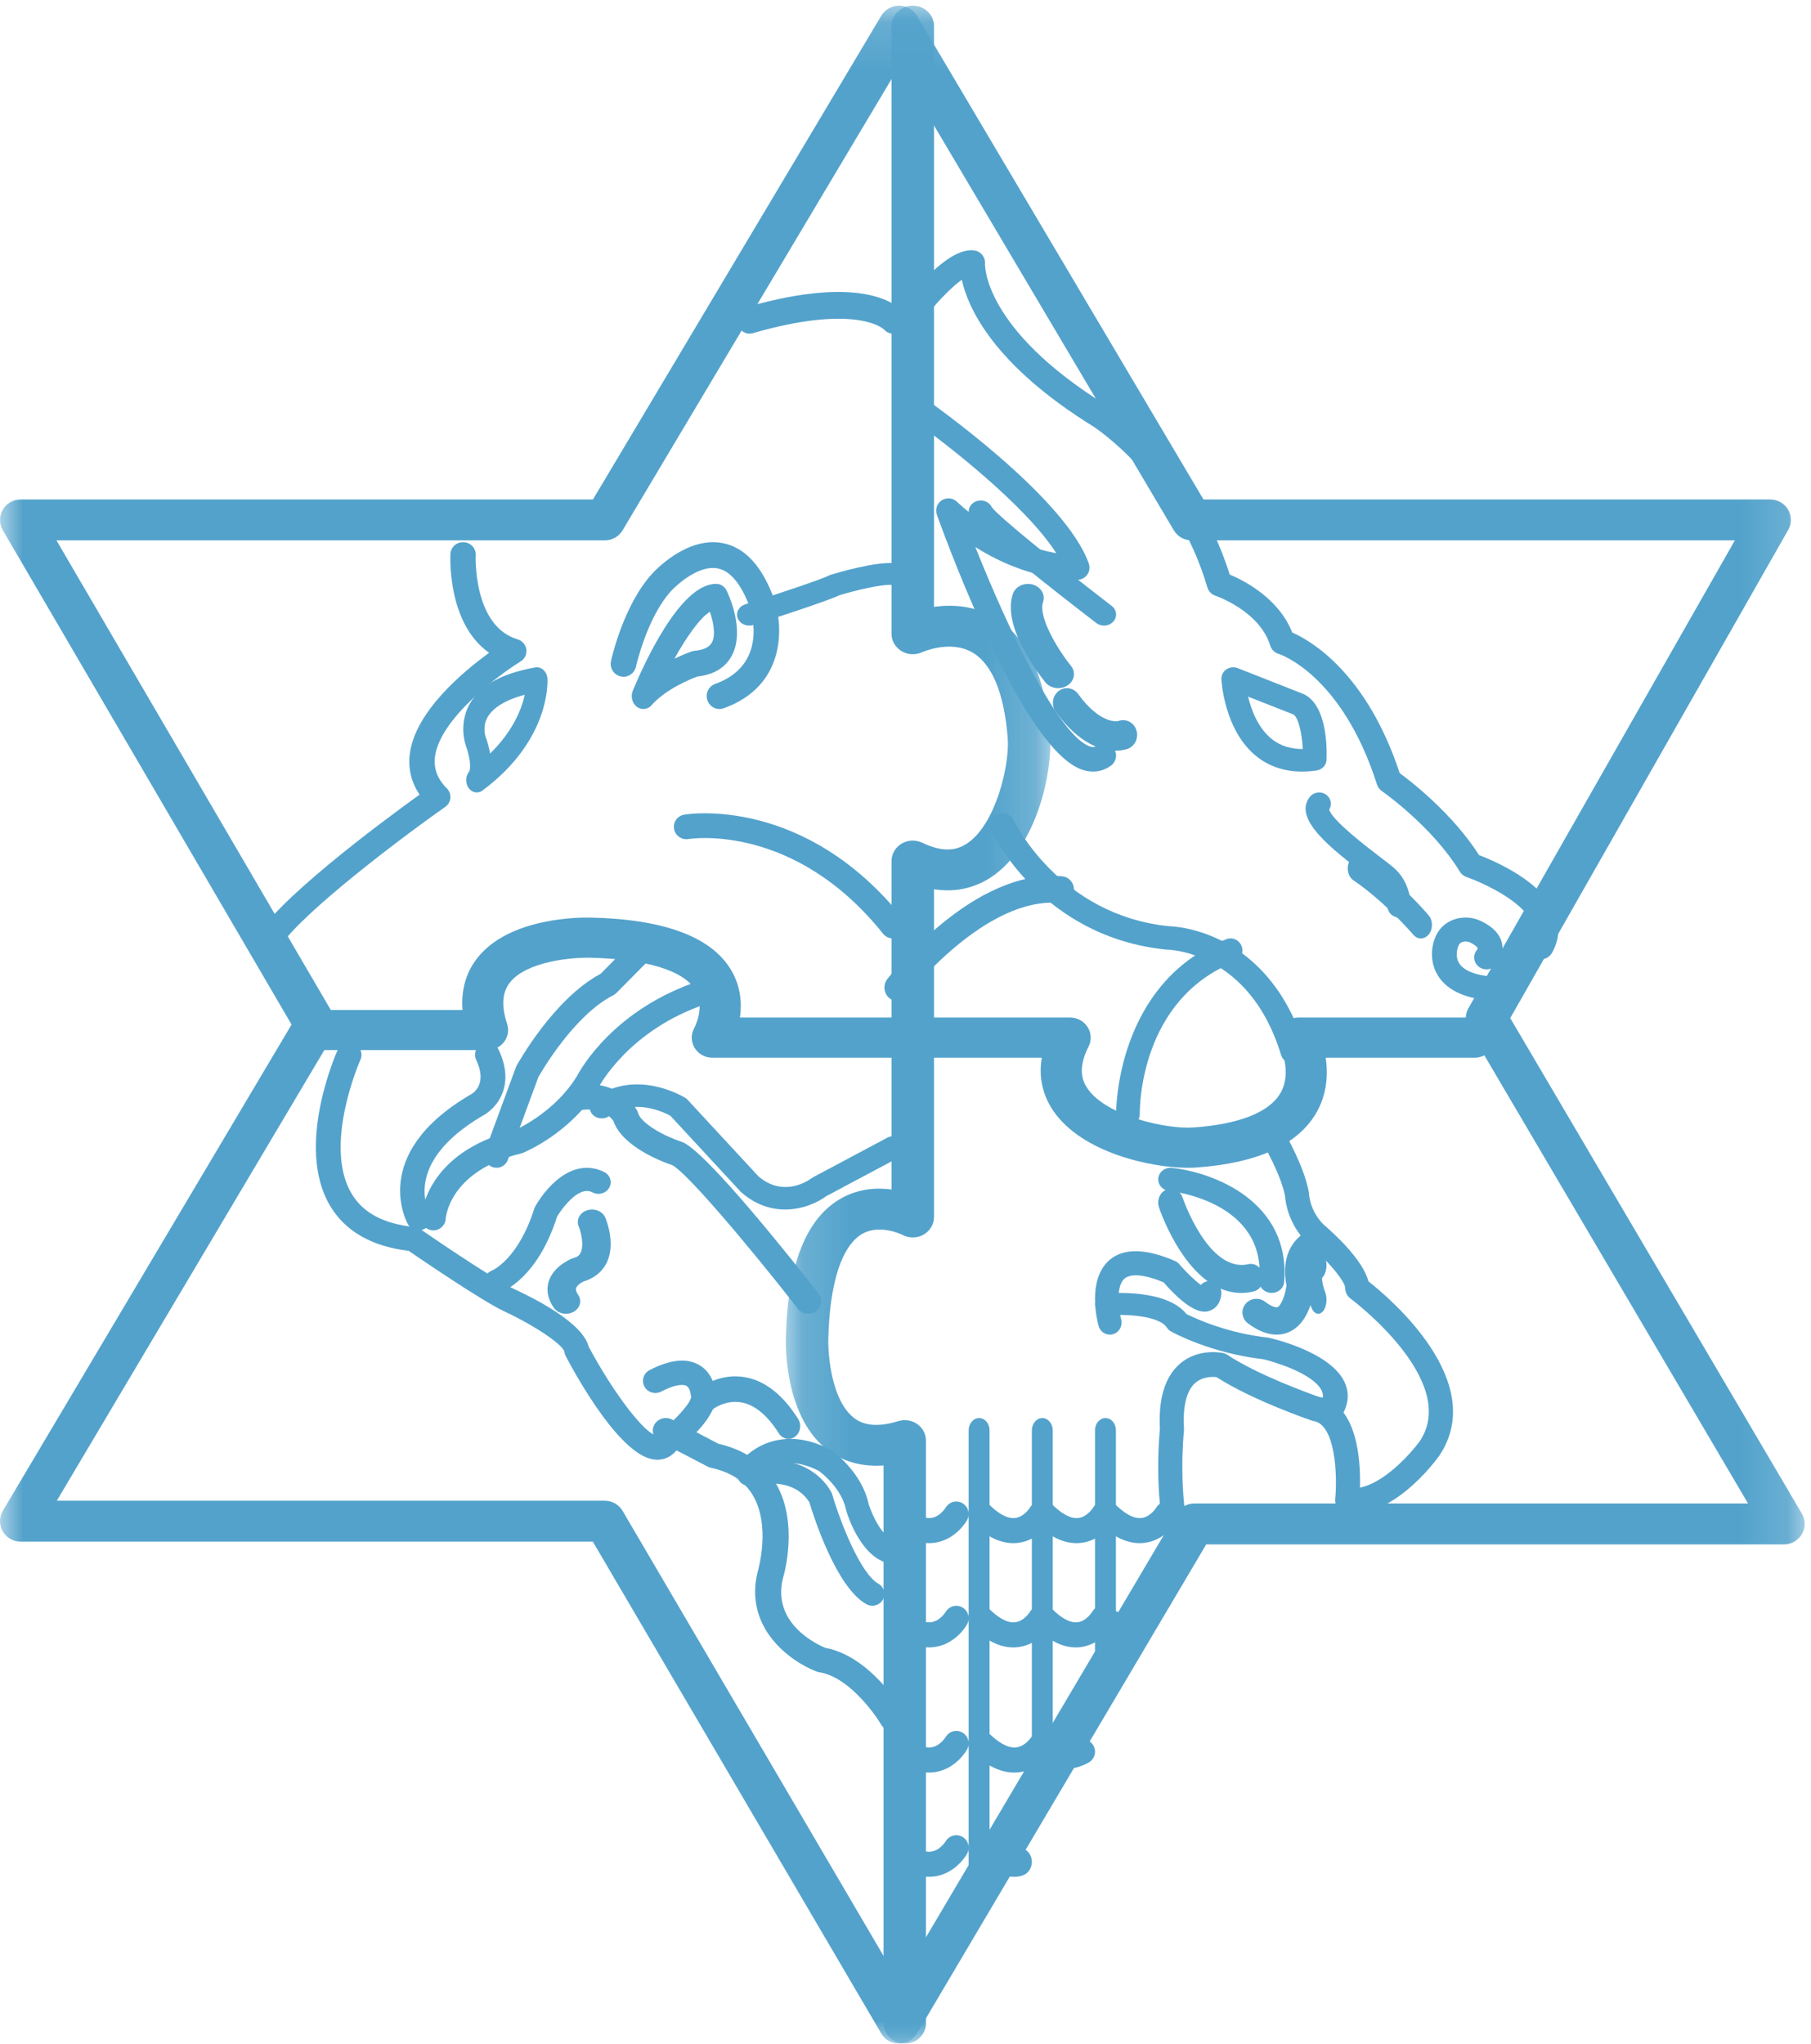 <?xml version="1.0" encoding="UTF-8"?>
<svg width="39px" height="44px" viewBox="0 0 39 44" version="1.1" xmlns="http://www.w3.org/2000/svg" xmlns:xlink="http://www.w3.org/1999/xlink">
    <!-- Generator: sketchtool 48.2 (47327) - http://www.bohemiancoding.com/sketch -->
    <title>81289E63-8B0A-4E79-8806-673A9A03A85F</title>
    <desc>Created with sketchtool.</desc>
    <defs>
        <polygon id="path-1" points="5.15636392e-05 0.122 38.863 0.122 38.863 44 5.15636392e-05 44"></polygon>
        <polygon id="path-3" points="0.144 0.122 5.841 0.122 5.841 44 0.144 44"></polygon>
    </defs>
    <g id="003" stroke="none" stroke-width="1" fill="none" fill-rule="evenodd" transform="translate(-531, -972)" opacity="0.7">
        <g id="Group-9" transform="translate(531, 972)">
            <g id="Group-8">
                <g id="Group-10">
                    <g id="Group-5">
                        <g id="Group">
                            <g id="LogoMerkava">
                                <g id="Group-3">
                                    <mask id="mask-2" fill="white">
                                        <use xlink:href="#path-1"></use>
                                    </mask>
                                    <g id="Clip-2"></g>
                                    <path d="M1.223,32.311 L13.024,32.311 C13.182,32.311 13.329,32.395 13.408,32.53 L19.364,42.685 L25.337,32.587 C25.417,32.453 25.563,32.37 25.721,32.37 L37.644,32.37 L31.626,22.145 C31.546,22.01 31.545,21.843 31.623,21.707 L37.36,11.635 L25.662,11.635 C25.504,11.635 25.358,11.552 25.278,11.417 L19.361,1.431 L13.407,11.418 C13.327,11.552 13.181,11.635 13.024,11.635 L1.216,11.635 L7.179,21.84 C7.259,21.978 7.258,22.147 7.177,22.284 L1.223,32.311 Z M19.363,44 L19.362,44 C19.204,44 19.057,43.916 18.978,43.781 L12.767,33.192 L0.445,33.192 C0.285,33.192 0.138,33.107 0.059,32.97 C-0.02,32.833 -0.019,32.665 0.061,32.528 L6.279,22.059 L0.06,11.415 C-0.02,11.278 -0.02,11.11 0.06,10.974 C0.139,10.838 0.286,10.754 0.445,10.754 L12.769,10.754 L18.979,0.338 C19.06,0.204 19.205,0.122 19.363,0.122 L19.363,0.122 C19.521,0.122 19.667,0.205 19.746,0.34 L25.917,10.754 L38.122,10.754 C38.28,10.754 38.426,10.837 38.506,10.972 C38.586,11.107 38.587,11.274 38.509,11.41 L32.523,21.92 L38.803,32.588 C38.883,32.725 38.884,32.893 38.804,33.03 C38.725,33.166 38.578,33.251 38.419,33.251 L25.976,33.251 L19.747,43.782 C19.667,43.917 19.521,44 19.363,44 Z" id="Fill-1" fill="#0A7BB6" mask="url(#mask-2)"></path>
                                </g>
                                <g id="Group-6" transform="translate(16.779, 0)">
                                    <mask id="mask-4" fill="white">
                                        <use xlink:href="#path-3"></use>
                                    </mask>
                                    <g id="Clip-5"></g>
                                    <path d="M2.705,44 C2.452,44 2.248,43.803 2.248,43.56 L2.248,31.552 C1.703,31.59 1.321,31.421 1.078,31.244 C0.118,30.546 0.14,28.976 0.145,28.799 C0.183,27.226 0.587,26.214 1.346,25.795 C1.721,25.588 2.107,25.568 2.42,25.61 L2.42,18.539 C2.42,18.386 2.502,18.245 2.637,18.164 C2.771,18.084 2.939,18.076 3.081,18.144 C3.591,18.389 3.872,18.273 4.039,18.165 C4.662,17.763 4.965,16.472 4.923,15.903 C4.85,14.928 4.583,14.284 4.151,14.041 C3.677,13.774 3.082,14.041 3.076,14.043 C2.934,14.108 2.767,14.099 2.634,14.018 C2.502,13.937 2.42,13.797 2.42,13.646 L2.42,0.562 C2.42,0.319 2.625,0.122 2.878,0.122 C3.13,0.122 3.335,0.319 3.335,0.562 L3.335,13.066 C3.696,13.015 4.159,13.029 4.601,13.274 C5.322,13.673 5.737,14.536 5.835,15.84 C5.89,16.58 5.569,18.237 4.548,18.897 C4.274,19.074 3.866,19.23 3.335,19.146 L3.335,26.202 C3.335,26.358 3.249,26.502 3.11,26.582 C2.97,26.661 2.797,26.663 2.656,26.587 C2.654,26.587 2.179,26.347 1.795,26.562 C1.35,26.814 1.088,27.616 1.059,28.823 C1.049,29.18 1.132,30.181 1.63,30.542 C1.853,30.703 2.159,30.722 2.566,30.597 C2.705,30.554 2.857,30.578 2.975,30.661 C3.092,30.744 3.162,30.876 3.162,31.016 L3.162,43.56 C3.162,43.803 2.957,44 2.705,44" id="Fill-4" fill="#0A7BB6" mask="url(#mask-4)"></path>
                                </g>
                                <path d="M25.587,25.143 C24.782,25.143 23.302,24.818 22.686,23.921 C22.507,23.661 22.35,23.275 22.435,22.773 L15.34,22.773 C15.183,22.773 15.038,22.692 14.958,22.56 C14.878,22.428 14.876,22.265 14.952,22.131 C14.953,22.129 15.194,21.679 14.977,21.317 C14.725,20.895 13.918,20.648 12.705,20.62 C12.347,20.611 11.339,20.689 10.976,21.16 C10.813,21.371 10.795,21.661 10.921,22.046 C10.964,22.177 10.94,22.321 10.856,22.432 C10.773,22.543 10.64,22.609 10.499,22.609 L6.792,22.609 C6.547,22.609 6.349,22.416 6.349,22.177 C6.349,21.938 6.547,21.745 6.792,21.745 L9.96,21.745 C9.92,21.229 10.092,20.868 10.27,20.638 C10.972,19.73 12.552,19.752 12.729,19.756 C14.31,19.792 15.327,20.174 15.749,20.892 C15.957,21.247 15.977,21.611 15.935,21.908 L23.046,21.908 C23.199,21.908 23.342,21.985 23.422,22.113 C23.503,22.24 23.511,22.399 23.442,22.533 C23.197,23.015 23.313,23.281 23.422,23.439 C23.826,24.028 25.122,24.315 25.696,24.275 C26.677,24.206 27.324,23.953 27.569,23.544 C27.836,23.096 27.569,22.534 27.566,22.528 C27.501,22.394 27.51,22.236 27.592,22.11 C27.673,21.985 27.813,21.908 27.965,21.908 L31.755,21.908 C31.999,21.908 32.198,22.102 32.198,22.34 C32.198,22.579 31.999,22.773 31.755,22.773 L28.549,22.773 C28.6,23.114 28.586,23.552 28.34,23.971 C27.938,24.652 27.07,25.045 25.76,25.137 C25.707,25.141 25.649,25.143 25.587,25.143" id="Fill-7" fill="#0A7BB6"></path>
                                <path d="M5.715,20.653 C5.679,20.653 5.642,20.646 5.607,20.631 C5.469,20.573 5.405,20.417 5.464,20.283 C5.824,19.468 8.23,17.689 9.036,17.108 C8.857,16.844 8.786,16.55 8.825,16.233 C8.937,15.331 9.959,14.472 10.533,14.055 C9.633,13.423 9.697,11.994 9.7,11.925 C9.708,11.779 9.832,11.666 9.987,11.674 C10.137,11.681 10.253,11.806 10.245,11.952 C10.244,11.974 10.183,13.477 11.145,13.764 C11.246,13.795 11.321,13.88 11.335,13.983 C11.349,14.086 11.3,14.187 11.21,14.242 C10.732,14.536 9.468,15.479 9.367,16.296 C9.336,16.548 9.42,16.77 9.623,16.974 C9.678,17.029 9.706,17.105 9.699,17.182 C9.692,17.258 9.651,17.328 9.587,17.373 C8.277,18.299 6.231,19.893 5.966,20.492 C5.921,20.593 5.82,20.653 5.715,20.653" id="Fill-9" fill="#0A7BB6"></path>
                                <path d="M11.3,14.959 C10.868,15.073 10.58,15.256 10.478,15.485 C10.384,15.694 10.467,15.894 10.47,15.902 C10.474,15.911 10.479,15.923 10.482,15.931 C10.516,16.038 10.539,16.135 10.555,16.224 C11.056,15.731 11.236,15.256 11.3,14.959 Z M10.125,16.589 L10.124,16.59 L10.125,16.589 Z M10.124,16.59 L10.124,16.59 L10.124,16.59 Z M10.124,16.59 C10.124,16.59 10.124,16.59 10.123,16.59 C10.124,16.59 10.124,16.59 10.124,16.59 Z M10.123,16.59 L10.123,16.591 L10.123,16.59 Z M10.268,17.061 C10.196,17.061 10.126,17.023 10.082,16.951 C10.016,16.844 10.028,16.699 10.106,16.609 C10.125,16.569 10.148,16.42 10.058,16.129 C9.986,15.959 9.915,15.602 10.067,15.252 C10.264,14.801 10.755,14.504 11.528,14.37 C11.591,14.359 11.654,14.379 11.704,14.425 C11.754,14.471 11.785,14.539 11.789,14.612 C11.793,14.666 11.859,15.931 10.39,17.02 C10.352,17.048 10.31,17.061 10.268,17.061 Z" id="Fill-11" fill="#0A7BB6"></path>
                                <path d="M15.493,15.265 C15.38,15.265 15.274,15.194 15.234,15.08 C15.183,14.936 15.258,14.777 15.401,14.725 C16.526,14.323 16.193,13.21 16.151,13.085 C16.027,12.74 15.804,12.308 15.461,12.239 C14.991,12.146 14.462,12.713 14.457,12.719 C13.934,13.286 13.698,14.341 13.696,14.352 C13.663,14.502 13.517,14.597 13.368,14.564 C13.219,14.531 13.125,14.383 13.158,14.233 C13.168,14.184 13.427,13.02 14.052,12.343 C14.08,12.312 14.789,11.538 15.568,11.694 C16.046,11.789 16.417,12.195 16.671,12.9 C16.878,13.508 16.915,14.773 15.585,15.249 C15.555,15.26 15.524,15.265 15.493,15.265" id="Fill-13" fill="#0A7BB6"></path>
                                <path d="M16.135,13.469 C16.027,13.469 15.926,13.409 15.887,13.313 C15.839,13.19 15.91,13.056 16.047,13.012 C16.833,12.761 17.72,12.461 17.843,12.395 C17.859,12.386 17.876,12.379 17.893,12.374 C18.053,12.325 18.871,12.085 19.269,12.127 C19.413,12.143 19.515,12.261 19.498,12.39 C19.481,12.519 19.349,12.61 19.206,12.595 C19.003,12.572 18.436,12.707 18.084,12.813 C17.785,12.954 16.488,13.371 16.223,13.456 C16.194,13.465 16.164,13.469 16.135,13.469" id="Fill-15" fill="#0A7BB6"></path>
                                <path d="M15.288,13.172 C15.079,13.299 14.794,13.696 14.524,14.182 C14.733,14.08 14.89,14.027 14.904,14.023 C14.92,14.017 14.937,14.014 14.955,14.012 C15.156,13.995 15.284,13.931 15.336,13.823 C15.416,13.659 15.358,13.379 15.288,13.172 M13.854,15.265 C13.804,15.265 13.754,15.249 13.711,15.215 C13.612,15.138 13.577,14.992 13.628,14.87 C13.853,14.327 14.64,12.571 15.416,12.571 C15.425,12.571 15.433,12.572 15.441,12.572 C15.528,12.576 15.607,12.631 15.648,12.717 C15.689,12.8 16.038,13.543 15.774,14.088 C15.681,14.28 15.475,14.517 15.022,14.565 C14.906,14.607 14.355,14.819 14.03,15.184 C13.982,15.238 13.918,15.265 13.854,15.265" id="Fill-17" fill="#0A7BB6"></path>
                                <path d="M19.229,20.204 C19.149,20.204 19.07,20.169 19.017,20.103 C17.118,17.731 14.918,18.051 14.826,18.065 C14.678,18.089 14.54,17.99 14.515,17.845 C14.491,17.7 14.59,17.563 14.737,17.539 C14.842,17.521 17.336,17.142 19.442,19.772 C19.534,19.887 19.514,20.055 19.397,20.147 C19.347,20.185 19.288,20.204 19.229,20.204" id="Fill-19" fill="#0A7BB6"></path>
                                <path d="M33.185,20.653 C33.14,20.653 33.095,20.642 33.052,20.619 C32.922,20.546 32.876,20.383 32.95,20.254 C33.025,20.122 33.037,20.001 32.989,19.874 C32.809,19.4 31.911,18.997 31.58,18.882 C31.521,18.861 31.471,18.821 31.438,18.767 C30.846,17.793 29.768,17.038 29.757,17.031 C29.708,16.997 29.672,16.948 29.654,16.892 C28.895,14.511 27.548,14.082 27.535,14.078 C27.448,14.052 27.38,13.985 27.354,13.899 C27.128,13.154 26.184,12.829 26.175,12.826 C26.091,12.798 26.026,12.731 26.001,12.647 C25.319,10.326 23.564,9.196 23.547,9.184 C21.387,7.848 20.845,6.625 20.712,6.023 C20.51,6.169 20.218,6.458 19.984,6.757 C19.893,6.874 19.723,6.896 19.605,6.806 C19.487,6.715 19.465,6.547 19.557,6.43 C19.815,6.099 20.467,5.334 20.972,5.391 C21.118,5.407 21.225,5.535 21.212,5.68 C21.211,5.69 21.162,7.078 23.835,8.732 C23.914,8.781 25.717,9.935 26.482,12.37 C26.791,12.5 27.539,12.88 27.828,13.618 C28.233,13.796 29.429,14.486 30.143,16.646 C30.406,16.839 31.283,17.521 31.851,18.41 C32.187,18.538 33.229,18.985 33.495,19.685 C33.6,19.96 33.574,20.248 33.421,20.517 C33.371,20.604 33.28,20.653 33.185,20.653" id="Fill-21" fill="#0A7BB6"></path>
                                <path d="M32.385,21.551 C31.654,21.551 31.172,21.36 30.953,20.983 C30.767,20.664 30.83,20.285 30.967,20.067 C31.152,19.773 31.561,19.669 31.897,19.832 C32.156,19.956 32.307,20.12 32.347,20.319 C32.385,20.514 32.298,20.692 32.212,20.785 C32.114,20.891 31.946,20.9 31.835,20.805 C31.727,20.712 31.717,20.553 31.81,20.447 C31.817,20.437 31.824,20.421 31.823,20.416 C31.819,20.402 31.783,20.352 31.659,20.292 C31.582,20.255 31.468,20.263 31.423,20.334 C31.385,20.395 31.33,20.58 31.418,20.73 C31.532,20.928 31.876,21.036 32.385,21.036 C32.532,21.036 32.651,21.151 32.651,21.294 C32.651,21.436 32.532,21.551 32.385,21.551" id="Fill-23" fill="#0A7BB6"></path>
                                <path d="M30.132,19.755 C29.993,19.755 29.88,19.646 29.88,19.512 C29.879,19.505 29.872,19.234 29.701,19.068 C29.654,19.022 29.525,18.924 29.388,18.82 C28.694,18.29 27.829,17.63 28.209,17.156 C28.295,17.049 28.453,17.03 28.563,17.113 C28.665,17.189 28.689,17.326 28.625,17.43 C28.679,17.657 29.445,18.241 29.7,18.436 C29.868,18.564 29.989,18.656 30.058,18.722 C30.375,19.03 30.384,19.462 30.384,19.511 C30.384,19.646 30.271,19.755 30.132,19.755" id="Fill-25" fill="#0A7BB6"></path>
                                <path d="M30.599,20.204 C30.539,20.204 30.48,20.177 30.433,20.122 C30.427,20.115 29.84,19.426 29.145,18.952 C29.03,18.873 28.989,18.696 29.054,18.557 C29.118,18.416 29.264,18.367 29.378,18.445 C30.129,18.958 30.739,19.675 30.765,19.706 C30.859,19.817 30.862,20.001 30.77,20.116 C30.723,20.175 30.661,20.204 30.599,20.204" id="Fill-27" fill="#0A7BB6"></path>
                                <path d="M24.025,16.163 C23.736,16.163 23.25,16.033 22.737,15.327 C22.635,15.188 22.66,14.988 22.793,14.882 C22.925,14.775 23.116,14.802 23.217,14.941 C23.706,15.614 24.079,15.526 24.083,15.524 C24.24,15.464 24.413,15.549 24.47,15.714 C24.527,15.879 24.446,16.061 24.289,16.121 C24.264,16.131 24.168,16.163 24.025,16.163" id="Fill-29" fill="#0A7BB6"></path>
                                <path d="M23.54,16.612 C23.471,16.612 23.4,16.601 23.328,16.58 C22.074,16.196 20.482,11.933 20.176,11.083 C20.135,10.968 20.177,10.84 20.279,10.773 C20.381,10.706 20.516,10.717 20.605,10.801 C21.419,11.561 22.254,11.821 22.747,11.91 C22.083,10.87 20.319,9.504 19.613,9.011 C19.493,8.927 19.464,8.763 19.548,8.643 C19.631,8.524 19.796,8.495 19.915,8.578 C20.039,8.664 22.941,10.701 23.447,12.132 C23.475,12.211 23.464,12.299 23.417,12.369 C23.369,12.438 23.292,12.481 23.207,12.484 C23.156,12.486 22.153,12.509 21.004,11.777 C21.729,13.602 22.82,15.872 23.483,16.075 C23.546,16.094 23.58,16.082 23.615,16.057 C23.732,15.971 23.898,15.996 23.984,16.114 C24.07,16.232 24.044,16.397 23.926,16.483 C23.809,16.569 23.678,16.612 23.54,16.612" id="Fill-31" fill="#0A7BB6"></path>
                                <path d="M26.878,14.999 C26.949,15.295 27.097,15.687 27.401,15.922 C27.582,16.062 27.801,16.127 28.055,16.127 C28.039,15.773 27.955,15.444 27.855,15.383 L26.878,14.999 Z M28.038,16.612 C27.669,16.612 27.346,16.507 27.075,16.297 C26.365,15.745 26.305,14.667 26.303,14.621 C26.299,14.538 26.34,14.459 26.411,14.411 C26.483,14.364 26.575,14.354 26.656,14.386 L28.064,14.94 C28.072,14.943 28.078,14.946 28.085,14.949 C28.574,15.192 28.578,16.089 28.567,16.358 C28.563,16.474 28.472,16.571 28.351,16.589 C28.243,16.604 28.139,16.612 28.038,16.612 Z" id="Fill-33" fill="#0A7BB6"></path>
                                <path d="M27.847,22.898 C27.729,22.898 27.621,22.825 27.588,22.714 C26.912,20.482 25.169,20.447 25.152,20.447 C25.142,20.447 25.134,20.447 25.125,20.446 C22.44,20.18 21.38,17.96 21.336,17.865 C21.277,17.737 21.339,17.588 21.476,17.532 C21.612,17.475 21.77,17.534 21.83,17.662 C21.841,17.685 22.813,19.701 25.17,19.941 C25.382,19.947 27.347,20.07 28.106,22.575 C28.147,22.709 28.064,22.85 27.921,22.888 C27.896,22.895 27.871,22.898 27.847,22.898" id="Fill-35" fill="#0A7BB6"></path>
                                <path d="M24.29,24.245 C24.151,24.245 24.037,24.132 24.035,23.99 C24.034,23.962 24.013,21.166 26.408,20.222 C26.539,20.17 26.687,20.236 26.738,20.37 C26.79,20.503 26.724,20.654 26.593,20.706 C24.533,21.517 24.544,23.881 24.545,23.981 C24.547,24.124 24.435,24.242 24.294,24.245 L24.29,24.245 Z" id="Fill-37" fill="#0A7BB6"></path>
                                <path d="M19.321,21.551 C19.26,21.551 19.199,21.53 19.148,21.487 C19.031,21.387 19.012,21.205 19.107,21.081 C19.183,20.983 20.968,18.684 22.878,18.868 C23.029,18.882 23.141,19.023 23.127,19.181 C23.113,19.34 22.98,19.457 22.829,19.442 C21.218,19.288 19.551,21.422 19.535,21.444 C19.48,21.514 19.401,21.551 19.321,21.551" id="Fill-39" fill="#0A7BB6"></path>
                                <path d="M16.141,7.184 C16.022,7.184 15.914,7.098 15.881,6.969 C15.843,6.815 15.928,6.656 16.071,6.615 C18.666,5.866 19.363,6.617 19.434,6.705 C19.531,6.826 19.519,7.008 19.407,7.113 C19.297,7.215 19.134,7.205 19.036,7.093 C19.008,7.066 18.409,6.54 16.21,7.174 C16.187,7.18 16.164,7.184 16.141,7.184" id="Fill-41" fill="#0A7BB6"></path>
                                <path d="M14.153,31.429 C14.14,31.429 14.127,31.428 14.114,31.427 C13.388,31.378 12.452,29.707 12.182,29.196 C12.167,29.167 12.157,29.135 12.154,29.102 C12.114,28.942 11.486,28.522 10.836,28.223 C10.337,27.979 9.086,27.126 8.801,26.931 C8.004,26.836 7.434,26.509 7.108,25.96 C6.351,24.686 7.234,22.69 7.272,22.605 C7.332,22.473 7.49,22.413 7.625,22.471 C7.76,22.529 7.821,22.684 7.762,22.816 C7.754,22.834 6.95,24.655 7.571,25.698 C7.819,26.116 8.263,26.351 8.926,26.418 C8.972,26.423 9.015,26.439 9.053,26.464 C9.068,26.475 10.558,27.503 11.069,27.752 C11.515,27.957 12.549,28.481 12.675,28.99 C13.214,30.001 13.909,30.905 14.149,30.906 C14.149,30.904 14.155,30.898 14.163,30.888 C14.177,30.868 14.194,30.849 14.214,30.834 C14.56,30.563 14.886,30.191 14.885,30.07 C14.875,30.045 14.873,30.033 14.872,30.007 C14.872,30.007 14.857,29.877 14.78,29.836 C14.745,29.818 14.603,29.772 14.239,29.961 C14.109,30.029 13.947,29.981 13.878,29.853 C13.808,29.725 13.858,29.567 13.988,29.499 C14.422,29.274 14.776,29.234 15.044,29.381 C15.324,29.536 15.388,29.83 15.402,29.939 C15.529,30.396 14.89,30.971 14.574,31.222 C14.464,31.356 14.317,31.429 14.153,31.429" id="Fill-43" fill="#0A7BB6"></path>
                                <path d="M16.981,30.98 C16.901,30.98 16.822,30.938 16.773,30.861 C16.529,30.476 16.262,30.252 15.977,30.196 C15.635,30.13 15.366,30.331 15.363,30.333 C15.25,30.42 15.093,30.391 15.012,30.268 C14.932,30.145 14.956,29.976 15.068,29.887 C15.085,29.873 15.501,29.55 16.055,29.653 C16.481,29.732 16.862,30.034 17.188,30.549 C17.267,30.674 17.238,30.845 17.123,30.931 C17.08,30.964 17.03,30.98 16.981,30.98" id="Fill-45" fill="#0A7BB6"></path>
                                <path d="M19.249,33.673 C19.243,33.673 19.235,33.673 19.229,33.673 C18.568,33.616 18.258,32.64 18.225,32.529 C18.222,32.521 18.22,32.513 18.219,32.505 C18.126,32.051 17.708,31.724 17.639,31.672 C16.8,31.236 16.368,31.763 16.321,31.825 C16.236,31.937 16.078,31.959 15.97,31.87 C15.861,31.782 15.84,31.62 15.923,31.506 C16.164,31.173 16.884,30.685 17.881,31.212 C17.889,31.217 17.897,31.221 17.905,31.227 C17.932,31.245 18.556,31.682 18.706,32.382 C18.784,32.63 19.016,33.129 19.27,33.15 C19.408,33.162 19.51,33.289 19.499,33.433 C19.488,33.57 19.379,33.673 19.249,33.673" id="Fill-47" fill="#0A7BB6"></path>
                                <path d="M18.786,34.571 C18.742,34.571 18.698,34.561 18.657,34.538 C18.005,34.175 17.518,32.638 17.43,32.345 C17.063,31.753 16.212,31.979 16.204,31.981 C16.065,32.02 15.921,31.941 15.882,31.806 C15.843,31.671 15.923,31.531 16.062,31.493 C16.502,31.371 17.453,31.347 17.899,32.12 C17.909,32.138 17.917,32.156 17.922,32.175 C18.107,32.808 18.54,33.888 18.915,34.097 C19.04,34.167 19.083,34.322 19.012,34.444 C18.964,34.525 18.876,34.571 18.786,34.571" id="Fill-49" fill="#0A7BB6"></path>
                                <path d="M19.219,37.265 C19.12,37.265 19.025,37.216 18.973,37.128 C18.808,36.847 18.248,36.098 17.649,36.005 C17.629,36.002 17.61,35.997 17.591,35.99 C17.017,35.774 16.013,35.045 16.318,33.835 C16.324,33.814 16.611,32.837 16.201,32.175 C16.018,31.879 15.726,31.692 15.31,31.602 C15.285,31.596 15.26,31.588 15.237,31.575 L14.205,31.037 C14.068,30.965 14.018,30.802 14.093,30.671 C14.167,30.54 14.338,30.492 14.475,30.564 L15.473,31.085 C16.022,31.212 16.431,31.487 16.687,31.903 C17.22,32.768 16.877,33.925 16.862,33.974 C16.615,34.953 17.6,35.407 17.773,35.479 C18.746,35.654 19.435,36.815 19.464,36.865 C19.54,36.994 19.492,37.158 19.356,37.231 C19.313,37.254 19.266,37.265 19.219,37.265" id="Fill-51" fill="#0A7BB6"></path>
                                <path d="M10.692,27.837 C10.587,27.837 10.487,27.776 10.447,27.676 C10.397,27.548 10.463,27.406 10.595,27.355 C10.614,27.347 11.165,27.102 11.504,26.025 C11.509,26.01 11.515,25.995 11.523,25.981 C11.559,25.914 11.895,25.327 12.402,25.178 C12.608,25.117 12.819,25.136 13.012,25.234 C13.14,25.299 13.188,25.449 13.12,25.571 C13.052,25.693 12.894,25.739 12.766,25.675 C12.696,25.639 12.631,25.632 12.557,25.654 C12.316,25.725 12.078,26.057 11.997,26.194 C11.579,27.5 10.866,27.791 10.785,27.82 C10.755,27.832 10.723,27.837 10.692,27.837" id="Fill-53" fill="#0A7BB6"></path>
                                <path d="M12.188,28.286 C12.084,28.286 11.983,28.239 11.925,28.155 C11.757,27.908 11.777,27.7 11.823,27.569 C11.933,27.259 12.277,27.113 12.316,27.098 C12.328,27.093 12.341,27.089 12.353,27.085 C12.426,27.066 12.469,27.036 12.497,26.984 C12.587,26.825 12.512,26.524 12.462,26.403 C12.403,26.264 12.485,26.109 12.643,26.058 C12.802,26.006 12.978,26.078 13.036,26.217 C13.062,26.277 13.275,26.816 13.046,27.224 C12.947,27.4 12.779,27.528 12.559,27.593 C12.514,27.615 12.428,27.671 12.408,27.731 C12.395,27.768 12.409,27.817 12.451,27.878 C12.538,28.005 12.491,28.171 12.346,28.247 C12.296,28.273 12.242,28.286 12.188,28.286" id="Fill-55" fill="#0A7BB6"></path>
                                <path d="M9.334,26.49 C9.329,26.49 9.324,26.49 9.319,26.489 C9.175,26.482 9.063,26.363 9.07,26.222 C9.073,26.164 9.155,24.812 11.079,24.337 C11.198,24.283 11.968,23.916 12.425,23.169 C12.5,23.025 13.221,21.722 15.071,21.115 C15.208,21.07 15.358,21.143 15.405,21.278 C15.451,21.413 15.377,21.559 15.239,21.604 C13.541,22.161 12.901,23.394 12.894,23.406 C12.891,23.412 12.888,23.419 12.884,23.424 C12.298,24.389 11.309,24.802 11.267,24.819 C11.255,24.824 11.242,24.829 11.228,24.832 C9.682,25.206 9.6,26.205 9.597,26.247 C9.588,26.383 9.472,26.49 9.334,26.49" id="Fill-57" fill="#0A7BB6"></path>
                                <path d="M9.015,26.49 C8.924,26.49 8.836,26.444 8.787,26.362 C8.778,26.347 7.924,24.864 10.122,23.573 C10.127,23.57 10.133,23.567 10.138,23.564 C10.198,23.532 10.5,23.336 10.255,22.82 C10.193,22.689 10.251,22.534 10.385,22.473 C10.518,22.412 10.676,22.47 10.738,22.6 C11.113,23.391 10.679,23.874 10.39,24.024 C8.667,25.039 9.223,26.057 9.248,26.1 C9.319,26.225 9.275,26.384 9.148,26.455 C9.106,26.479 9.06,26.49 9.015,26.49" id="Fill-59" fill="#0A7BB6"></path>
                                <path d="M17.407,28.286 C17.322,28.286 17.238,28.249 17.183,28.178 C16.086,26.773 14.784,25.244 14.48,25.087 C14.306,25.029 13.406,24.704 13.211,24.137 C13.167,24.072 12.98,23.841 12.561,23.894 C12.408,23.914 12.267,23.81 12.247,23.663 C12.226,23.515 12.334,23.38 12.487,23.36 C13.36,23.249 13.704,23.88 13.718,23.907 C13.727,23.923 13.734,23.94 13.739,23.958 C13.807,24.2 14.338,24.474 14.676,24.582 C14.685,24.585 14.694,24.588 14.703,24.592 C15.239,24.827 17.079,27.149 17.63,27.854 C17.723,27.973 17.698,28.142 17.575,28.232 C17.524,28.268 17.465,28.286 17.407,28.286" id="Fill-61" fill="#0A7BB6"></path>
                                <path d="M16.908,26.041 C16.608,26.041 16.277,25.945 15.963,25.67 C15.956,25.664 15.95,25.658 15.944,25.651 L14.437,24.023 C14.296,23.945 13.655,23.634 13.122,24.026 C13.009,24.11 12.845,24.092 12.754,23.988 C12.665,23.883 12.683,23.731 12.796,23.648 C13.686,22.992 14.711,23.609 14.755,23.635 C14.775,23.648 14.793,23.663 14.809,23.68 L16.332,25.326 C16.878,25.794 17.418,25.412 17.478,25.367 C17.489,25.359 17.502,25.351 17.514,25.344 L19.108,24.495 C19.233,24.428 19.393,24.467 19.465,24.583 C19.537,24.699 19.494,24.847 19.369,24.914 L17.793,25.754 C17.607,25.892 17.281,26.041 16.908,26.041" id="Fill-63" fill="#0A7BB6"></path>
                                <path d="M10.693,25.143 C10.662,25.143 10.63,25.137 10.6,25.125 C10.464,25.073 10.396,24.917 10.447,24.778 L11.109,22.98 C11.114,22.967 11.12,22.955 11.126,22.943 C11.159,22.884 11.927,21.502 12.936,20.965 L13.612,20.281 C13.715,20.177 13.881,20.178 13.983,20.285 C14.084,20.391 14.083,20.561 13.98,20.666 L13.275,21.378 C13.255,21.398 13.232,21.415 13.207,21.428 C12.377,21.85 11.681,23.036 11.593,23.192 L10.938,24.969 C10.899,25.076 10.799,25.143 10.693,25.143" id="Fill-65" fill="#0A7BB6"></path>
                                <path d="M25.425,33.673 C25.313,33.673 25.21,33.598 25.177,33.482 C24.84,32.313 24.958,30.972 24.979,30.77 C24.943,30.119 25.085,29.648 25.403,29.368 C25.806,29.013 26.325,29.128 26.347,29.133 C26.377,29.14 26.405,29.152 26.431,29.169 C27.083,29.604 28.227,30.013 28.388,30.07 C29.233,30.222 29.304,31.439 29.287,32.028 C29.812,31.928 30.378,31.299 30.575,31.029 C31.448,29.725 29.103,27.972 29.079,27.955 C29.011,27.904 28.97,27.822 28.97,27.736 C28.971,27.589 28.585,27.127 28.161,26.768 C28.156,26.763 28.151,26.759 28.146,26.754 C27.741,26.351 27.682,25.871 27.674,25.754 C27.591,25.303 27.218,24.657 27.214,24.65 C27.141,24.523 27.18,24.359 27.303,24.283 C27.426,24.207 27.585,24.248 27.659,24.375 C27.676,24.405 28.093,25.126 28.187,25.675 C28.189,25.688 28.19,25.702 28.191,25.715 C28.191,25.727 28.209,26.068 28.499,26.361 C28.719,26.549 29.347,27.117 29.469,27.587 C29.944,27.961 32.059,29.755 30.995,31.342 C30.887,31.491 29.962,32.725 28.971,32.562 C28.835,32.54 28.74,32.412 28.754,32.271 C28.804,31.755 28.757,30.667 28.288,30.595 C28.273,30.592 28.258,30.589 28.244,30.584 C28.191,30.566 26.956,30.14 26.197,29.649 C26.112,29.641 25.897,29.634 25.736,29.778 C25.551,29.944 25.468,30.283 25.497,30.759 C25.498,30.775 25.498,30.791 25.496,30.807 C25.495,30.82 25.347,32.195 25.673,33.33 C25.714,33.471 25.636,33.621 25.499,33.662 C25.474,33.67 25.449,33.673 25.425,33.673" id="Fill-67" fill="#0A7BB6"></path>
                                <path d="M23.9,28.735 C23.79,28.735 23.688,28.66 23.657,28.544 C23.63,28.446 23.409,27.569 23.878,27.142 C24.178,26.869 24.658,26.871 25.303,27.149 C25.338,27.164 25.37,27.187 25.395,27.217 C25.55,27.398 25.741,27.579 25.862,27.666 C25.914,27.607 25.99,27.573 26.071,27.581 C26.21,27.593 26.314,27.716 26.301,27.859 C26.279,28.117 26.12,28.197 26.053,28.22 C25.964,28.251 25.697,28.341 25.056,27.607 C24.644,27.438 24.346,27.411 24.212,27.533 C24.027,27.701 24.086,28.193 24.144,28.404 C24.182,28.542 24.103,28.686 23.969,28.725 C23.946,28.732 23.923,28.735 23.9,28.735" id="Fill-69" fill="#0A7BB6"></path>
                                <path d="M27.493,28.735 C27.327,28.735 27.119,28.676 26.874,28.492 C26.742,28.393 26.717,28.208 26.818,28.079 C26.918,27.95 27.107,27.925 27.239,28.024 C27.397,28.143 27.486,28.154 27.511,28.143 C27.595,28.106 27.681,27.867 27.704,27.675 C27.536,26.795 28.121,26.527 28.146,26.516 C28.298,26.449 28.475,26.516 28.543,26.664 C28.61,26.809 28.547,26.979 28.402,27.048 C28.384,27.06 28.21,27.179 28.301,27.6 C28.307,27.627 28.309,27.656 28.307,27.684 C28.296,27.815 28.22,28.478 27.756,28.68 C27.686,28.711 27.598,28.735 27.493,28.735" id="Fill-71" fill="#0A7BB6"></path>
                                <path d="M28.389,28.286 C28.333,28.286 28.279,28.241 28.244,28.159 C28.217,28.093 28.083,27.75 28.124,27.4 C28.144,27.226 28.203,27.083 28.294,26.985 C28.377,26.896 28.487,26.939 28.539,27.08 C28.591,27.222 28.566,27.409 28.483,27.498 C28.473,27.509 28.473,27.513 28.472,27.518 C28.464,27.585 28.504,27.737 28.533,27.808 C28.59,27.944 28.572,28.133 28.492,28.23 C28.46,28.268 28.424,28.286 28.389,28.286" id="Fill-73" fill="#0A7BB6"></path>
                                <path d="M28.699,30.531 C28.664,30.531 28.629,30.525 28.595,30.512 C28.459,30.461 28.396,30.322 28.453,30.202 C28.502,30.099 28.501,30.008 28.45,29.917 C28.26,29.577 27.484,29.33 27.204,29.264 C26.079,29.138 25.255,28.688 25.22,28.668 C25.183,28.648 25.152,28.619 25.13,28.585 C24.959,28.319 24.21,28.291 23.873,28.319 C23.726,28.333 23.596,28.236 23.583,28.106 C23.569,27.975 23.676,27.86 23.823,27.848 C23.959,27.836 25.125,27.756 25.551,28.292 C25.735,28.384 26.421,28.701 27.287,28.796 C27.298,28.797 27.31,28.799 27.321,28.801 C27.45,28.83 28.592,29.104 28.929,29.706 C29.049,29.921 29.055,30.156 28.945,30.386 C28.902,30.476 28.803,30.531 28.699,30.531" id="Fill-75" fill="#0A7BB6"></path>
                                <path d="M27.387,27.837 C27.379,27.837 27.372,27.836 27.365,27.836 C27.217,27.825 27.107,27.705 27.119,27.567 C27.265,25.88 25.265,25.65 25.18,25.641 C25.033,25.625 24.927,25.501 24.944,25.364 C24.96,25.228 25.093,25.128 25.24,25.145 C26.14,25.24 27.802,25.877 27.653,27.607 C27.642,27.738 27.525,27.837 27.387,27.837" id="Fill-77" fill="#0A7BB6"></path>
                                <path d="M26.73,27.837 C25.587,27.837 24.985,26.076 24.959,25.996 C24.907,25.84 24.979,25.668 25.119,25.611 C25.26,25.553 25.417,25.632 25.469,25.788 C25.474,25.804 26.024,27.413 26.882,27.218 C27.028,27.184 27.173,27.289 27.204,27.451 C27.234,27.614 27.139,27.773 26.993,27.806 C26.902,27.827 26.814,27.837 26.73,27.837" id="Fill-79" fill="#0A7BB6"></path>
                                <path d="M24.541,33.224 C24.25,33.224 23.955,33.079 23.662,32.789 C23.557,32.686 23.554,32.515 23.657,32.408 C23.759,32.301 23.928,32.299 24.032,32.403 C24.177,32.545 24.39,32.708 24.588,32.682 C24.779,32.656 24.899,32.462 24.9,32.46 C24.974,32.331 25.138,32.289 25.264,32.363 C25.39,32.438 25.433,32.604 25.359,32.732 C25.334,32.775 25.103,33.155 24.66,33.216 C24.62,33.222 24.58,33.224 24.541,33.224" id="Fill-81" fill="#0A7BB6"></path>
                                <path d="M23.18,33.224 C22.89,33.224 22.594,33.079 22.301,32.789 C22.196,32.686 22.194,32.515 22.296,32.408 C22.399,32.301 22.567,32.299 22.672,32.403 C22.816,32.544 23.028,32.708 23.225,32.682 C23.418,32.658 23.54,32.46 23.541,32.458 C23.617,32.332 23.78,32.29 23.905,32.366 C24.03,32.442 24.072,32.604 23.999,32.732 C23.974,32.775 23.743,33.155 23.299,33.216 C23.26,33.222 23.22,33.224 23.18,33.224" id="Fill-83" fill="#0A7BB6"></path>
                                <path d="M21.82,33.224 C21.529,33.224 21.234,33.079 20.941,32.789 C20.836,32.686 20.834,32.515 20.936,32.408 C21.038,32.301 21.206,32.299 21.312,32.403 C21.455,32.544 21.668,32.708 21.864,32.682 C22.058,32.658 22.179,32.46 22.18,32.458 C22.257,32.332 22.419,32.29 22.544,32.366 C22.67,32.442 22.712,32.604 22.638,32.732 C22.613,32.775 22.383,33.155 21.939,33.216 C21.899,33.222 21.86,33.224 21.82,33.224" id="Fill-85" fill="#0A7BB6"></path>
                                <path d="M20.006,33.224 C19.715,33.224 19.42,33.079 19.127,32.789 C19.022,32.686 19.02,32.515 19.122,32.408 C19.224,32.301 19.393,32.299 19.498,32.403 C19.641,32.544 19.855,32.708 20.05,32.682 C20.244,32.658 20.365,32.46 20.366,32.458 C20.443,32.332 20.605,32.29 20.73,32.366 C20.856,32.442 20.898,32.604 20.824,32.732 C20.8,32.775 20.569,33.155 20.125,33.216 C20.085,33.222 20.046,33.224 20.006,33.224" id="Fill-87" fill="#0A7BB6"></path>
                                <path d="M23.165,35.469 C22.879,35.469 22.589,35.324 22.3,35.034 C22.197,34.93 22.194,34.76 22.295,34.653 C22.396,34.546 22.562,34.544 22.665,34.648 C22.806,34.789 23.016,34.952 23.209,34.927 C23.399,34.903 23.519,34.705 23.52,34.703 C23.595,34.576 23.757,34.533 23.881,34.611 C24.012,34.692 24.256,34.791 24.389,34.756 C24.42,34.748 24.438,34.734 24.454,34.705 C24.527,34.576 24.688,34.533 24.812,34.608 C24.937,34.684 24.979,34.849 24.906,34.977 C24.818,35.131 24.684,35.236 24.517,35.279 C24.271,35.344 23.998,35.259 23.815,35.179 C23.701,35.297 23.523,35.427 23.282,35.461 C23.243,35.467 23.204,35.469 23.165,35.469" id="Fill-89" fill="#0A7BB6"></path>
                                <path d="M21.82,35.469 C21.529,35.469 21.234,35.324 20.941,35.034 C20.836,34.93 20.834,34.76 20.936,34.653 C21.038,34.546 21.206,34.544 21.312,34.648 C21.455,34.789 21.668,34.952 21.864,34.927 C22.058,34.903 22.179,34.705 22.18,34.703 C22.257,34.577 22.419,34.535 22.544,34.611 C22.67,34.687 22.712,34.849 22.638,34.977 C22.613,35.02 22.383,35.4 21.939,35.461 C21.899,35.467 21.86,35.469 21.82,35.469" id="Fill-91" fill="#0A7BB6"></path>
                                <path d="M20.006,35.469 C19.715,35.469 19.42,35.324 19.127,35.034 C19.022,34.93 19.02,34.76 19.122,34.653 C19.224,34.546 19.393,34.544 19.498,34.648 C19.641,34.789 19.855,34.952 20.05,34.927 C20.244,34.903 20.365,34.705 20.366,34.703 C20.443,34.577 20.605,34.535 20.73,34.611 C20.856,34.687 20.898,34.849 20.824,34.977 C20.8,35.02 20.569,35.4 20.125,35.461 C20.085,35.467 20.046,35.469 20.006,35.469" id="Fill-93" fill="#0A7BB6"></path>
                                <path d="M21.842,38.163 C21.544,38.163 21.242,38.017 20.943,37.728 C20.835,37.624 20.833,37.454 20.937,37.347 C21.042,37.24 21.214,37.238 21.322,37.342 C21.469,37.483 21.687,37.646 21.887,37.621 C22.085,37.597 22.209,37.399 22.211,37.397 C22.26,37.317 22.348,37.267 22.442,37.266 L22.443,37.266 C22.537,37.266 22.625,37.313 22.674,37.392 C22.727,37.469 22.885,37.638 23.178,37.478 C23.31,37.406 23.475,37.454 23.548,37.584 C23.62,37.714 23.572,37.878 23.441,37.95 C23.044,38.167 22.695,38.089 22.458,37.927 C22.34,38.028 22.176,38.127 21.964,38.155 C21.923,38.16 21.882,38.163 21.842,38.163" id="Fill-95" fill="#0A7BB6"></path>
                                <path d="M20.006,38.163 C19.715,38.163 19.42,38.017 19.127,37.728 C19.022,37.624 19.02,37.454 19.122,37.347 C19.224,37.24 19.393,37.238 19.498,37.342 C19.641,37.483 19.855,37.646 20.05,37.621 C20.244,37.597 20.365,37.399 20.366,37.397 C20.443,37.27 20.605,37.229 20.73,37.305 C20.856,37.381 20.898,37.543 20.824,37.671 C20.8,37.714 20.569,38.094 20.125,38.155 C20.085,38.16 20.046,38.163 20.006,38.163" id="Fill-97" fill="#0A7BB6"></path>
                                <path d="M20.006,40.408 C19.715,40.408 19.42,40.262 19.127,39.973 C19.022,39.869 19.02,39.699 19.122,39.592 C19.224,39.485 19.393,39.483 19.498,39.587 C19.641,39.728 19.855,39.891 20.05,39.866 C20.244,39.841 20.365,39.644 20.366,39.642 C20.443,39.515 20.605,39.474 20.73,39.55 C20.856,39.625 20.898,39.788 20.824,39.916 C20.8,39.959 20.569,40.339 20.125,40.4 C20.085,40.405 20.046,40.408 20.006,40.408" id="Fill-99" fill="#0A7BB6"></path>
                                <path d="M21.085,41.306 C20.961,41.306 20.86,41.187 20.86,41.04 L20.86,30.797 C20.86,30.65 20.961,30.531 21.085,30.531 C21.21,30.531 21.31,30.65 21.31,30.797 L21.31,41.04 C21.31,41.187 21.21,41.306 21.085,41.306" id="Fill-101" fill="#0A7BB6"></path>
                                <path d="M22.446,38.612 C22.322,38.612 22.221,38.492 22.221,38.344 L22.221,30.798 C22.221,30.651 22.322,30.531 22.446,30.531 C22.57,30.531 22.671,30.651 22.671,30.798 L22.671,38.344 C22.671,38.492 22.57,38.612 22.446,38.612" id="Fill-103" fill="#0A7BB6"></path>
                                <path d="M23.806,36.367 C23.682,36.367 23.581,36.25 23.581,36.105 L23.581,30.793 C23.581,30.648 23.682,30.531 23.806,30.531 C23.931,30.531 24.031,30.648 24.031,30.793 L24.031,36.105 C24.031,36.25 23.931,36.367 23.806,36.367" id="Fill-105" fill="#0A7BB6"></path>
                                <path d="M21.822,39.813 L21.822,39.813 L21.822,39.813 Z M21.821,39.813 L21.821,39.814 L21.821,39.813 Z M21.821,39.814 L21.821,39.814 L21.821,39.814 Z M21.842,40.408 C21.665,40.408 21.392,40.339 20.994,40.074 C20.863,39.986 20.821,39.799 20.901,39.656 C20.981,39.512 21.151,39.468 21.282,39.554 C21.652,39.801 21.825,39.802 21.853,39.799 C21.983,39.75 22.129,39.813 22.192,39.952 C22.26,40.102 22.204,40.284 22.067,40.359 C22.025,40.381 21.953,40.408 21.842,40.408 Z" id="Fill-107" fill="#0A7BB6"></path>
                                <path d="M23.775,13.469 C23.716,13.469 23.657,13.451 23.609,13.414 C20.952,11.371 20.892,11.156 20.869,11.075 C20.833,10.947 20.916,10.816 21.055,10.783 C21.183,10.753 21.312,10.815 21.361,10.924 C21.509,11.124 22.781,12.154 23.942,13.047 C24.052,13.131 24.066,13.282 23.974,13.384 C23.923,13.44 23.849,13.469 23.775,13.469" id="Fill-109" fill="#0A7BB6"></path>
                                <path d="M22.789,14.816 C22.683,14.816 22.579,14.773 22.512,14.69 C22.354,14.494 21.573,13.477 21.813,12.785 C21.868,12.625 22.059,12.536 22.237,12.585 C22.416,12.634 22.517,12.803 22.462,12.963 C22.357,13.265 22.751,13.949 23.064,14.337 C23.174,14.473 23.139,14.662 22.986,14.759 C22.926,14.798 22.857,14.816 22.789,14.816" id="Fill-111" fill="#0A7BB6"></path>
                            </g>
                        </g>
                    </g>
                </g>
            </g>
        </g>
    </g>
</svg>